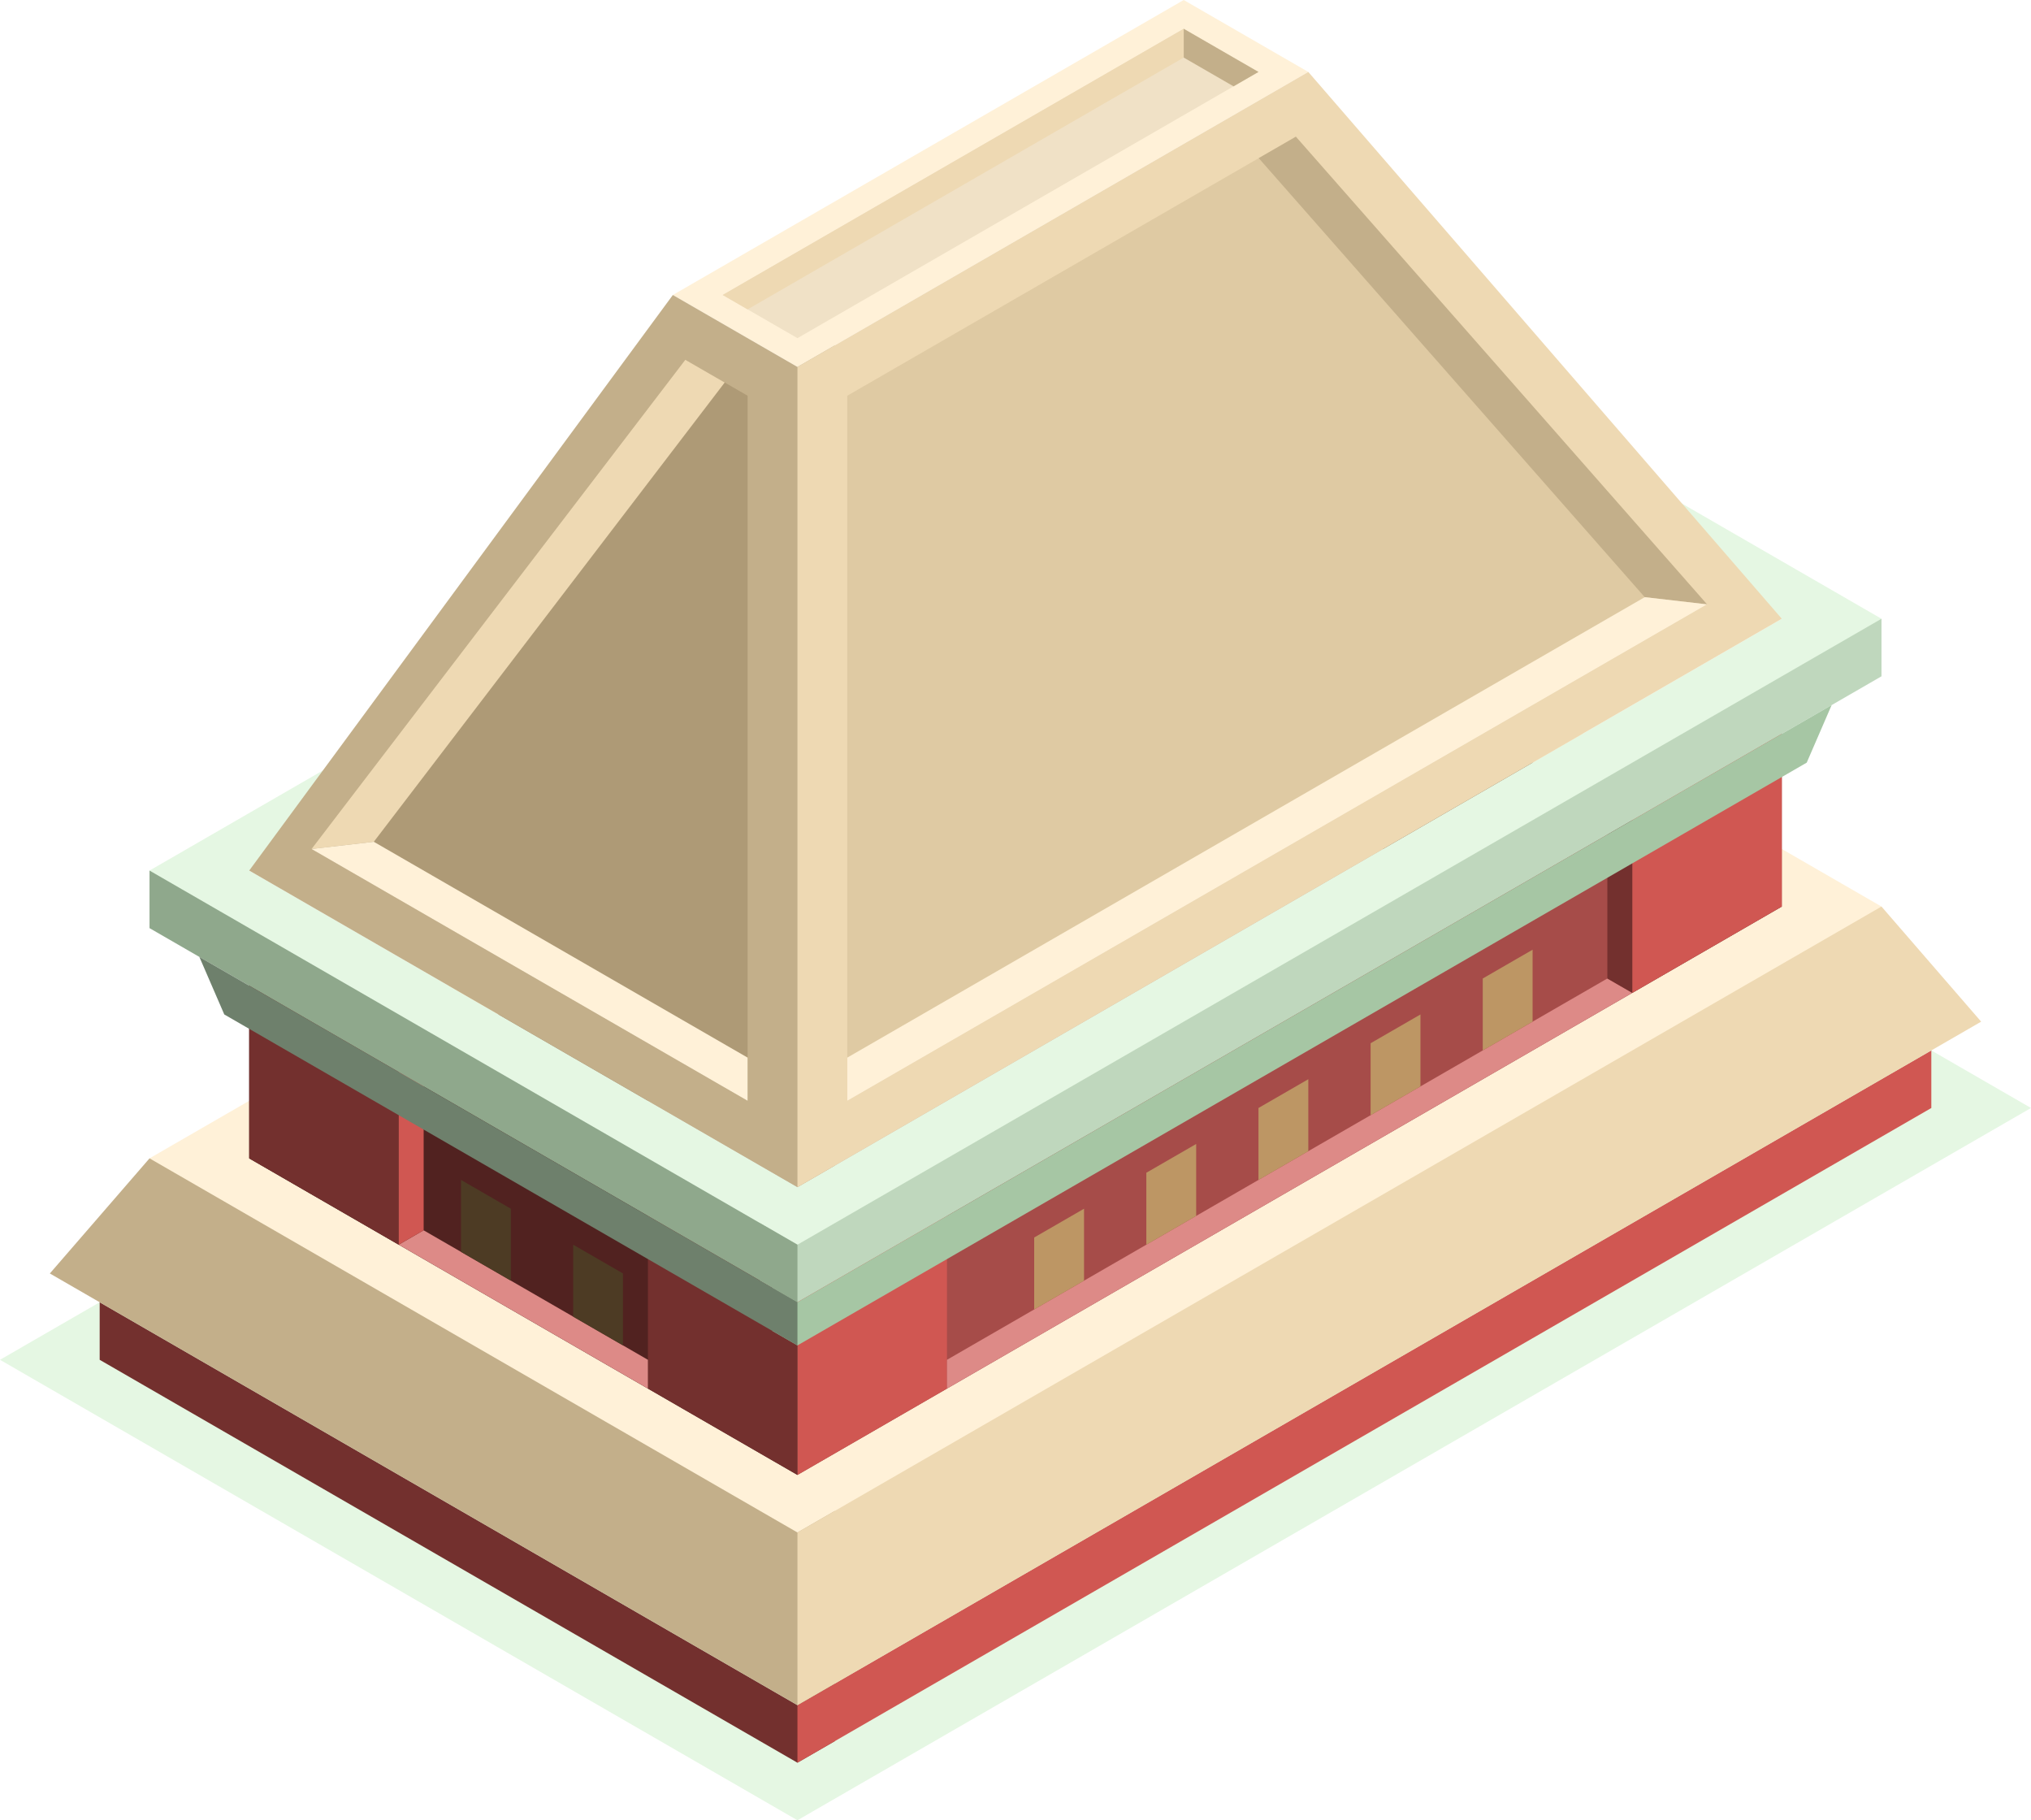 <svg id="Layer_1" data-name="Layer 1" xmlns="http://www.w3.org/2000/svg" xmlns:xlink="http://www.w3.org/1999/xlink" viewBox="0 0 203.75 182.587">
  <defs>
    <style>
      .cls-1 {
        fill: none;
      }

      .crown-top-prim {
        fill: #e5f7e3;
      }

      .slope-top-prim {
        fill: #fff1d8;
      }

      .exterior-L-prim {
        fill: #73302e;
      }

      .exterior-R-prim {
        fill: #d05752;
      }

      .slope-L-prim {
        fill: #c3af8a;
      }

      .slope-R-prim {
        fill: #eed9b3;
      }

      .cls-2 {
        fill: #cab7a5;
      }

      .cls-3 {
        fill: #75624d;
      }

      .cls-4 {
        fill: #957f69;
      }

      .exterior-L-dark {
        fill: #512220;
      }

      .exterior-R-dark {
        fill: #a64c49;
      }

      .top-prim {
        fill: #dd8a87;
      }

      .crown-R-prim {
        fill: #bfd7bd;
      }

      .crown-L-prim {
        fill: #8fa88c;
      }

      .slope-top-prim-dark {
        fill: #f0e1c6;
      }

      .slope-R-dark {
        fill: #dfcaa3;
      }

      .cls-5 {
        clip-path: url(#clip-path);
      }

      .slope-L-dark {
        fill: #ae9a76;
      }

      .cls-6 {
        clip-path: url(#clip-path-2);
      }

      .crown-R-dark {
        fill: #a6c6a4;
      }

      .crown-L-dark {
        fill: #6e806c;
      }

      .window-R-prim {
        fill: #bd9664;
      }

      .window-L-prim {
        fill: #4d3b24;
      }
    </style>
    <clipPath id="clip-path">
      <polygon class="cls-1" points="85 39.693 130 13.712 171.25 60.622 85 110.419 85 39.693"/>
    </clipPath>
    <clipPath id="clip-path-2">
      <polygon class="cls-1" points="75 39.693 68.75 36.085 31.25 85.159 75 110.419 75 39.693"/>
    </clipPath>
  </defs>
  <title>Artboard 17</title>
  <g id="root">
    <path class="crown-top-prim" d="M203.75,111.14l-80-46.188L0,136.399l80,46.188Z"/>
    <path class="slope-top-prim" d="M15,116.192v2.887l65,37.528L188.75,93.82V90.933l-65-37.528Z"/>
    <path class="exterior-L-prim" d="M10,130.626v5.773L80,176.814l3.75-2.165V168.875L80,171.04Z"/>
    <path class="exterior-R-prim" d="M193.75,105.367V111.14L80,176.814V171.04Z"/>
    <path class="slope-L-prim" d="M80,171.04l3.75-2.165v-17.32L80,153.72,15,116.192,5,127.739Z"/>
    <path class="slope-R-prim" d="M80,171.04V153.72L188.75,90.933l10,11.547Z"/>
    <path class="cls-2" d="M25,116.192l98.75-57.013,55,31.754L80,147.946Z"/>
    <path class="cls-3" d="M123.75,59.179l-5,2.886V79.386l5-2.887,40,23.094,15-8.66Z"/>
    <path class="cls-4" d="M25,116.192l98.75-57.013v17.32L40,124.852Z"/>
    <path class="exterior-L-dark" d="M80,147.946,25,116.192V94.541l55,31.755Z"/>
    <path class="exterior-R-dark" d="M80,147.946v-21.65l98.75-57.014V90.933Z"/>
    <path class="exterior-R-prim" d="M95,117.635l-15,8.661v21.65l15-8.66Z"/>
    <path class="exterior-L-prim" d="M25,94.541l15,8.661v21.65l-15-8.66Z"/>
    <path class="exterior-L-prim" d="M65,117.635l15,8.661v21.65l-15-8.66Z"/>
    <path class="exterior-R-prim" d="M178.75,69.282l-15,8.661v21.65l15-8.66Z"/>
    <path class="top-prim" d="M95,139.286l68.75-39.693-2.5-1.443L95,136.399Z"/>
    <path class="top-prim" d="M40,124.852l2.5-1.443,22.5,12.99v2.887Z"/>
    <path class="exterior-L-prim" d="M163.75,99.593l-2.5-1.443V79.386l2.5-1.443Z"/>
    <path class="exterior-R-prim" d="M42.5,123.409l-2.5,1.443v-21.65l2.5,1.443Z"/>
    <g>
      <path class="crown-top-prim" d="M188.75,66.396v-4.33L166.25,49.075l7.5,10.104,5,2.887L80,119.079,25,87.325l5-2.887L41.25,72.169,15,87.325v4.33l65,37.527Z"/>
      <path class="crown-R-prim" d="M76.25,122.687v5.774L80,130.626,188.75,67.839V62.066L80,124.852Z"/>
      <path class="crown-L-prim" d="M15,87.325v5.773l65,37.528v-5.774Z"/>
      <path class="slope-top-prim" d="M67.5,29.589,80,36.806,131.25,7.217,118.75,0Z"/>
      <path class="slope-L-prim" d="M80,119.079l3.75-2.165V34.641L80,36.806,67.5,29.59,25,87.325Z"/>
      <path class="slope-R-prim" d="M80,119.079V36.806L131.25,7.217l47.5,54.848Z"/>
      <path class="slope-top-prim-dark" d="M72.5,29.589,118.75,2.887l7.5,4.33L80,33.92Z"/>
      <path class="slope-L-prim" d="M118.75,2.887V5.774l5,2.887,2.5-1.444Z"/>
      <path class="slope-R-prim" d="M72.5,29.589,118.75,2.887V5.774L75,31.033Z"/>
      <path class="slope-R-dark" d="M85,39.693l45-25.981,41.25,46.91L85,110.419Z"/>
      <g class="cls-5">
        <path class="slope-L-prim" d="M130,13.712l41.25,46.91L165,59.9,123.75,12.991Z"/>
      </g>
      <path class="slope-L-dark" d="M75,39.693l-6.25-3.608L31.25,85.159,75,110.419Z"/>
      <g class="cls-6">
        <path class="slope-R-prim" d="M31.25,85.159l6.25-.721L75,35.363l-6.25.722Z"/>
      </g>
      <path class="crown-R-dark" d="M183.75,70.726l-2.5,5.773L80,134.956l-2.5-1.443V129.182l2.5,1.444Z"/>
      <path class="crown-L-dark" d="M20,95.985l2.5,5.773L80,134.956v-4.33Z"/>
    </g>
    <path class="slope-top-prim" d="M171.25,60.622,165,59.9,85,106.088v4.33Z"/>
    <path class="slope-top-prim" d="M37.5,84.438l-6.25.721L75,110.418v-4.33Z"/>
    <path class="window-R-prim" d="M103.75,124.131l5-2.887v7.217l-5,2.886Z"/>
    <path class="window-L-prim" d="M62.5,127.739l-5-2.887v7.217l5,2.887Z"/>
    <path class="window-R-prim" d="M115,117.635l5-2.886v7.217l-5,2.886Z"/>
    <path class="window-L-prim" d="M51.25,121.244l-5-2.887v7.217l5,2.887Z"/>
    <path class="window-R-prim" d="M126.25,111.14l5-2.887V115.47l-5,2.887Z"/>
    <path class="window-R-prim" d="M137.5,104.645l5-2.887v7.217l-5,2.887Z"/>
    <path class="window-R-prim" d="M148.75,98.15l5-2.887V102.48l-5,2.887Z"/>
  </g>
</svg>
